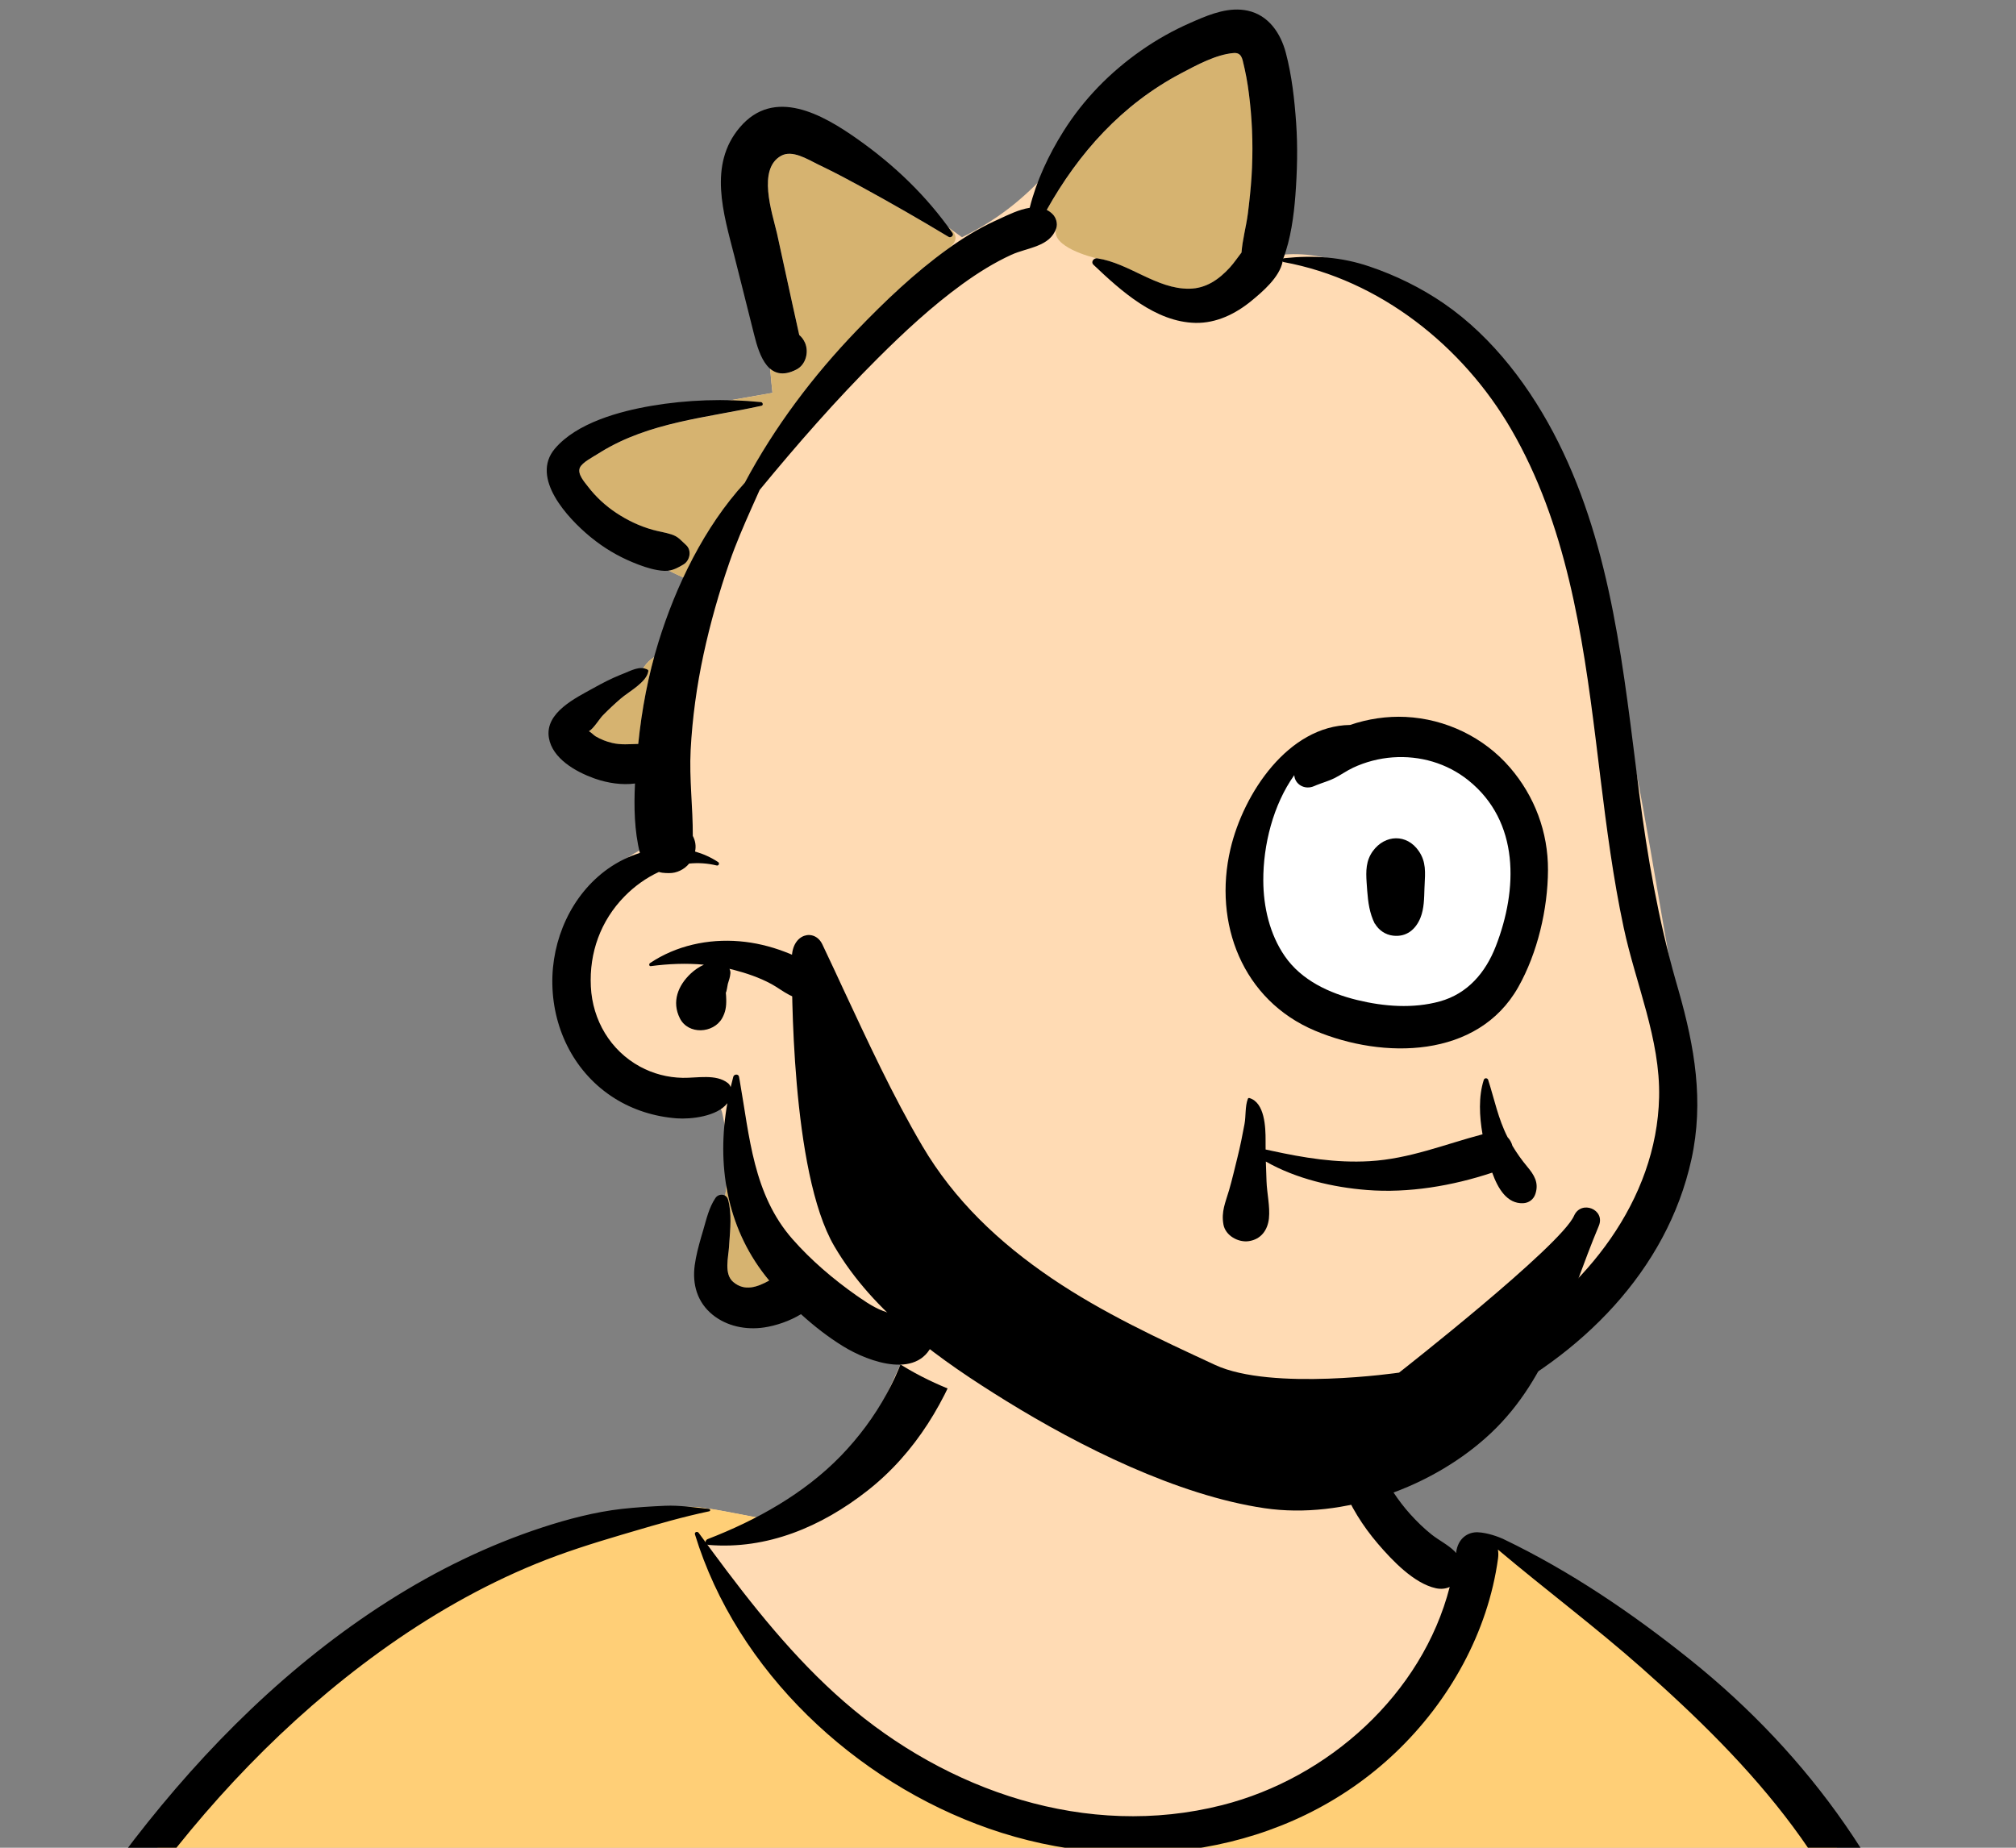 <svg width="60" height="55" viewBox="0 0 60 55" fill="none" xmlns="http://www.w3.org/2000/svg">
<rect x="0" y="0" width="60" height="55" fill="#808080" stroke="none"/>
<path fill-rule="evenodd" clip-rule="evenodd" d="M60.109 86.536C59.766 84.596 59.451 82.651 59.165 80.701C59.029 79.776 58.896 78.849 58.777 77.921C58.694 77.271 58.567 76.528 59.009 76.046C59.632 75.368 60.197 74.788 60.273 73.818C60.345 72.904 60.036 71.909 59.843 71.022C59.438 69.163 58.934 67.326 58.376 65.507C57.81 63.659 57.19 61.829 56.56 60.002C55.972 58.293 55.406 56.57 54.639 54.931C53.184 51.82 50.723 49.517 47.681 47.979C46.924 47.596 45.381 46.231 44.591 45.925C43.864 45.644 43.867 46.465 43.152 46.156C42.58 45.908 42.048 45.579 41.728 45.027C41.38 44.428 40.508 43.589 40.376 42.892C40.095 41.413 40.399 40.154 39.344 39.041C38.407 38.053 37.147 37.376 35.844 37.012C32.977 36.212 29.154 36.772 27.425 39.435C26.599 40.707 26.31 42.245 25.195 43.283C24.222 44.19 24.44 44.809 23.179 45.277C23.108 45.303 21.172 44.888 21.101 44.915C19.722 44.62 18.404 45.446 17.138 45.925C15.252 46.64 13.456 47.57 11.769 48.675C8.367 50.904 5.453 53.799 3.05 57.075C0.628 60.377 -1.251 64.079 -2.589 67.948C-2.914 68.887 -3.206 69.838 -3.464 70.799C-3.608 71.336 -3.762 71.894 -3.586 72.444C-3.443 72.894 -3.123 73.23 -2.748 73.5C-2.24 73.866 -1.221 74.104 -1.241 74.84C-1.256 75.4 -1.446 75.99 -1.539 76.543C-1.649 77.202 -1.74 77.865 -1.83 78.527C-2.243 81.54 -2.564 84.57 -2.706 87.608C-2.846 90.599 -2.962 93.652 -2.754 96.643C-2.74 96.84 -2.682 97.021 -2.587 97.174C-2.675 97.208 -2.682 97.373 -2.572 97.396C-2.495 97.412 -2.418 97.43 -2.34 97.446C-2.18 97.567 -1.98 97.641 -1.75 97.649C-1.594 97.654 -1.438 97.66 -1.282 97.668C0.363 98.013 2.008 98.337 3.674 98.584C5.7 98.882 7.732 99.126 9.77 99.324C13.957 99.731 18.112 99.596 22.305 99.377C26.492 99.157 30.676 99.106 34.867 99.215C39.062 99.324 43.255 99.507 47.451 99.582C52.138 99.665 56.818 99.537 61.492 99.164C62.133 99.114 62.529 98.603 62.403 97.967C61.646 94.153 60.788 90.366 60.109 86.536Z" fill="#FFDBB4"/>
<path fill-rule="evenodd" clip-rule="evenodd" d="M17.138 45.925L17.23 45.89C18.467 45.407 19.755 44.627 21.101 44.915C21.149 44.897 22.024 45.075 22.624 45.189L22.055 45.783L21.05 45.976C24.517 51.697 28.616 54.558 33.349 54.558C38.083 54.558 41.674 51.697 44.124 45.976L44.459 45.884C44.5 45.893 44.544 45.907 44.591 45.925C45.381 46.231 46.924 47.596 47.681 47.979C50.723 49.517 53.184 51.82 54.639 54.931C55.38 56.515 55.934 58.178 56.501 59.831L56.56 60.002C57.19 61.829 57.81 63.659 58.376 65.507C58.909 67.247 59.394 69.003 59.789 70.779L59.843 71.022C60.036 71.909 60.345 72.904 60.273 73.818C60.246 74.163 60.157 74.46 60.025 74.728L53.169 77.195L56.435 99.473C53.443 99.602 50.448 99.635 47.451 99.582C43.255 99.507 39.062 99.324 34.867 99.215C30.803 99.109 26.745 99.154 22.686 99.357L21.655 99.41C17.682 99.609 13.741 99.71 9.77 99.324L9.499 99.298V96.039L10.894 77.893L3.825 76.562L-3.115 73.192C-3.324 72.982 -3.493 72.738 -3.586 72.444C-3.749 71.934 -3.629 71.418 -3.495 70.918L-3.464 70.799C-3.206 69.838 -2.914 68.887 -2.589 67.948C-1.251 64.079 0.628 60.377 3.05 57.075C5.453 53.799 8.367 50.904 11.769 48.675C13.456 47.57 15.252 46.64 17.138 45.925Z" fill="#FFCF77"/>
<path fill-rule="evenodd" clip-rule="evenodd" d="M19.793 44.821C20.226 44.802 20.668 44.872 21.101 44.915C21.138 44.918 21.153 44.976 21.11 44.985C20.336 45.147 19.571 45.368 18.811 45.593L18.485 45.689C17.628 45.943 16.796 46.204 15.966 46.542C14.313 47.216 12.742 48.126 11.297 49.171C5.73 53.196 1.702 59.289 -0.841 65.598C-1.532 67.311 -2.116 69.066 -2.59 70.852C-2.705 71.287 -2.814 71.723 -2.917 72.16C-2.947 72.288 -3.078 72.617 -3.006 72.748C-2.942 72.864 -2.695 72.936 -2.579 72.996L-2.191 73.198C-1.432 73.588 -0.169 74.231 -0.043 74.293L0.155 74.391C3.386 75.975 6.838 77.318 10.474 77.411L10.503 77.1C10.665 75.384 10.877 73.658 11.342 71.994C11.367 71.905 11.48 71.935 11.491 72.014C11.749 73.984 11.667 75.969 11.577 77.948C11.417 81.453 11.205 84.956 11.016 88.459C10.922 90.212 10.8 91.962 10.689 93.715C10.579 95.469 10.543 97.267 10.291 99.007C10.235 99.395 9.781 99.606 9.436 99.565C9.056 99.52 8.763 99.184 8.761 98.8C8.756 97.786 8.884 96.76 8.955 95.749C9.022 94.787 9.094 93.827 9.168 92.867C9.438 89.361 9.749 85.86 10.037 82.355C10.139 81.113 10.249 79.871 10.362 78.63C6.511 78.505 2.912 77.079 -0.52 75.412C-0.57 76.54 -0.69 77.666 -0.806 78.79C-1.131 81.925 -1.417 85.059 -1.63 88.204C-1.739 89.792 -1.817 91.383 -1.886 92.973C-1.931 94.015 -1.964 95.058 -1.987 96.101L-1.999 96.698C-2.008 97.077 -2.047 97.427 -2.365 97.702C-2.689 97.983 -3.126 97.997 -3.446 97.702C-3.874 97.308 -3.798 96.771 -3.786 96.241C-3.754 94.9 -3.703 93.559 -3.634 92.22C-3.474 89.097 -3.152 85.987 -2.733 82.89L-2.569 81.694C-2.263 79.471 -1.927 77.198 -1.243 75.057C-1.509 74.924 -1.774 74.791 -2.039 74.657C-2.509 74.419 -2.994 74.196 -3.45 73.934C-3.812 73.726 -4.124 73.441 -4.225 73.02C-4.337 72.55 -4.165 72.037 -4.051 71.58L-4.041 71.54C-3.929 71.079 -3.809 70.62 -3.682 70.163C-3.166 68.31 -2.528 66.493 -1.782 64.721C-0.288 61.173 1.64 57.802 3.996 54.754C6.116 52.011 8.621 49.523 11.557 47.657C12.992 46.745 14.521 45.996 16.139 45.466C16.895 45.218 17.718 45.003 18.509 44.914C18.936 44.867 19.364 44.84 19.793 44.821ZM27.473 39.198C27.988 38.645 29.012 39.218 28.764 39.95C28.183 41.673 27.256 43.245 25.81 44.377C24.451 45.442 22.831 46.133 21.085 45.986C21.073 45.985 21.061 45.981 21.05 45.976L21.2 46.18C22.381 47.778 23.627 49.353 25.128 50.658C28.187 53.318 32.352 54.753 36.374 53.732C39.538 52.929 42.326 50.427 43.146 47.238C43.029 47.291 42.889 47.309 42.736 47.276C42.08 47.133 41.43 46.443 41.007 45.949C40.549 45.413 40.192 44.836 39.93 44.182C39.45 42.987 39.297 41.448 39.952 40.29C40.032 40.147 40.219 40.227 40.234 40.367L40.259 40.584C40.386 41.669 40.543 42.719 41.054 43.709C41.305 44.193 41.605 44.665 41.971 45.071C42.166 45.287 42.378 45.495 42.607 45.677C42.83 45.854 43.1 45.982 43.3 46.185L43.336 46.224L43.337 46.217C43.388 45.788 43.689 45.598 43.984 45.61C44.269 45.622 44.604 45.747 44.734 45.807L44.746 45.813C46.736 46.769 48.569 48.014 50.294 49.395C53.862 52.252 56.535 55.988 57.83 60.386C58.465 62.545 58.83 64.769 59.215 66.983L59.452 68.34C59.811 70.383 60.213 72.468 61.024 74.369C61.234 74.861 61.072 75.322 60.557 75.515C59.915 75.757 59.27 75.991 58.624 76.222C58.941 77.582 59.135 78.99 59.372 80.357C59.877 83.263 60.496 86.151 61.027 89.053C61.298 90.537 61.543 92.026 61.814 93.51C61.944 94.225 62.081 94.938 62.213 95.653C62.285 96.038 62.349 96.425 62.417 96.81L62.429 96.875C62.468 97.078 62.517 97.288 62.461 97.492C62.397 97.724 62.216 97.888 62.054 98.055C61.921 98.192 61.728 98.193 61.565 98.118L61.511 98.094C61.22 97.957 60.992 97.821 60.888 97.492C60.823 97.284 60.799 97.049 60.756 96.835C60.674 96.424 60.596 96.011 60.523 95.599C60.376 94.773 60.233 93.946 60.093 93.119L59.962 92.344C59.512 89.674 59.086 86.987 58.87 84.289C58.775 83.092 58.673 81.896 58.571 80.699L58.494 79.802C58.397 78.667 58.278 77.502 58.261 76.352L57.875 76.489L55.991 77.155C55.523 77.32 54.929 77.658 54.426 77.597C54.18 77.567 53.992 77.489 53.847 77.348C54.021 79.797 54.255 82.242 54.569 84.674C54.853 86.887 55.169 89.097 55.542 91.297C55.727 92.386 55.917 93.474 56.123 94.56C56.226 95.103 56.332 95.645 56.442 96.186C56.496 96.456 56.561 96.727 56.604 96.999C56.653 97.311 56.567 97.503 56.393 97.76C56.249 97.971 55.963 98.079 55.731 97.933C55.424 97.741 55.264 97.574 55.173 97.222C55.091 96.903 55.041 96.57 54.977 96.247C54.86 95.651 54.747 95.053 54.637 94.456C54.408 93.205 54.197 91.952 54.008 90.694C53.344 86.265 52.923 81.799 52.71 77.325C52.605 75.118 52.572 72.909 52.591 70.7C52.6 69.567 52.637 68.431 52.717 67.302C52.799 66.158 52.967 65.038 53.118 63.905C53.123 63.865 53.179 63.863 53.182 63.905C53.253 65.175 53.365 66.443 53.42 67.716C53.472 68.931 53.495 70.147 53.537 71.363C53.591 72.96 53.667 74.558 53.767 76.156C53.949 75.957 54.223 75.842 54.497 75.887C54.894 75.804 55.321 75.596 55.699 75.469L57.125 74.993C57.875 74.742 58.625 74.494 59.377 74.252C58.704 71.989 58.244 69.693 57.85 67.362L57.675 66.314C57.327 64.251 56.953 62.188 56.324 60.19C55.662 58.09 54.672 56.137 53.359 54.369C52.065 52.626 50.49 51.092 48.869 49.657C47.481 48.428 45.996 47.319 44.58 46.124C44.595 46.203 44.598 46.29 44.585 46.386C44.284 48.589 43.135 50.641 41.533 52.167C38.315 55.233 33.552 55.869 29.434 54.431C25.45 53.041 21.928 49.747 20.683 45.672C20.662 45.602 20.755 45.574 20.793 45.626C20.862 45.72 20.931 45.815 21.001 45.909C20.996 45.872 21.016 45.831 21.062 45.813C22.514 45.252 23.94 44.457 25.028 43.333C25.558 42.784 26.021 42.163 26.387 41.493C26.562 41.172 26.719 40.84 26.845 40.497L26.877 40.408C27.029 39.978 27.156 39.539 27.473 39.198Z" fill="black"/>
<path fill-rule="evenodd" clip-rule="evenodd" d="M50.272 31.541C48.836 25.014 48.556 17.845 44.763 12.146C43.106 9.821 40.443 6.791 37.332 7.746C37.461 6.37 37.581 4.993 37.693 3.616C37.757 2.828 38.051 1.778 37.386 1.172C36.287 0.283 34.468 1.643 33.619 2.403C31.779 4.169 31.053 5.883 28.63 7.062C27.658 6.369 26.711 5.641 25.725 4.966C24.721 4.278 23.284 3.161 22.241 4.43C21.357 5.507 21.922 7.203 22.272 8.387C22.451 8.993 22.63 9.654 22.879 10.277C22.9 10.75 22.936 11.223 22.99 11.694C21.195 12.014 19.347 12.283 17.632 12.912C16.697 13.419 16.779 14.572 17.443 15.262C18.436 16.226 19.692 16.98 21.064 17.486C20.815 18.349 20.218 19.082 19.467 19.561C19.215 19.721 19.074 19.956 19.023 20.206C18.638 20.398 18.226 20.536 17.791 20.625C17.254 20.737 16.944 21.372 17.082 21.876C17.472 23.103 18.846 22.402 19.738 22.315C19.765 23.171 19.779 24.064 20.167 24.857C18.093 25.403 16.296 27.392 16.776 29.633C17.211 31.775 19.519 32.429 21.345 32.916C21.484 32.998 21.483 33.078 21.527 33.28C21.829 34.669 21.575 36.197 21.1 37.516C20.97 37.875 21.161 38.325 21.448 38.54C22.936 39.489 23.429 36.599 25.125 38.439C24.998 38.42 24.683 38.262 24.7 38.49C26.9 42.359 33.395 42.597 37.375 42.692C37.853 42.925 38.403 42.793 38.949 42.644C39.471 42.617 39.991 42.577 40.511 42.524C41.459 42.352 43.127 42.556 43.186 41.217C45.635 40.249 47.741 38.577 49.177 36.361C50.242 34.891 50.662 33.334 50.272 31.541Z" fill="#FFDBB4"/>
<path fill-rule="evenodd" clip-rule="evenodd" d="M21.619 35.314C21.779 36.268 22.154 37.18 22.786 37.986C22.822 38.031 22.858 38.076 22.895 38.121L22.852 38.144L22.809 38.166C22.475 38.337 22.137 38.426 21.825 38.163C21.549 37.929 21.675 37.452 21.698 37.131L21.706 37.012L21.724 36.762L21.73 36.661C21.75 36.339 21.754 36.011 21.671 35.712C21.656 35.657 21.624 35.618 21.585 35.594C21.596 35.516 21.606 35.438 21.614 35.359L21.619 35.314ZM19.468 19.564C19.237 20.41 19.086 21.27 18.997 22.146C18.738 22.152 18.479 22.179 18.22 22.117C18.047 22.076 17.882 22.01 17.729 21.92C17.674 21.887 17.595 21.803 17.53 21.768C17.671 21.689 17.837 21.405 17.947 21.293C18.116 21.12 18.293 20.954 18.476 20.796C18.715 20.589 19.25 20.31 19.297 19.983C19.299 19.965 19.295 19.947 19.279 19.938C19.238 19.914 19.193 19.899 19.146 19.892C19.22 19.769 19.32 19.663 19.439 19.583L19.468 19.564ZM24.293 4.87L24.333 4.89L24.531 4.985C24.902 5.166 25.264 5.359 25.626 5.556C26.506 6.036 27.376 6.535 28.235 7.053C28.303 7.095 28.398 7.009 28.349 6.938C28.312 6.885 28.274 6.832 28.236 6.78L28.256 6.795C28.391 6.898 28.614 7.12 28.201 7.418C27.22 8.125 26.336 8.969 25.5 9.839C24.195 11.195 23.053 12.711 22.168 14.372C21.423 15.186 20.815 16.167 20.338 17.191C20.193 17.127 20.05 17.059 19.908 16.988C20.025 16.972 20.127 16.927 20.257 16.855L20.287 16.837L20.342 16.805C20.538 16.69 20.598 16.382 20.417 16.222C20.26 16.083 20.193 15.976 19.985 15.909C19.803 15.85 19.611 15.824 19.427 15.772C19.038 15.664 18.677 15.492 18.341 15.269C18.039 15.069 17.765 14.82 17.54 14.536L17.483 14.463L17.427 14.393C17.321 14.256 17.194 14.073 17.259 13.925C17.326 13.771 17.639 13.609 17.787 13.518L17.87 13.466C19.33 12.563 21.027 12.442 22.663 12.082C22.729 12.067 22.707 11.978 22.649 11.972C22.346 11.942 22.043 11.923 21.74 11.915C22.158 11.842 22.576 11.771 22.991 11.696C22.964 11.458 22.942 11.219 22.923 10.979C23.108 11.137 23.358 11.181 23.706 11.002C23.985 10.858 24.079 10.488 23.964 10.213C23.925 10.121 23.872 10.048 23.808 9.991L23.788 9.975L23.585 9.051L23.138 7.001L23.125 6.942L23.11 6.88L23.018 6.521C22.852 5.858 22.675 4.957 23.25 4.64C23.566 4.465 23.987 4.714 24.293 4.87ZM37.004 1.869L37.018 1.932L37.05 2.074C37.12 2.387 37.164 2.709 37.2 3.027C37.282 3.769 37.297 4.519 37.249 5.264C37.226 5.629 37.186 5.997 37.14 6.359C37.091 6.747 36.981 7.13 36.952 7.52C36.836 7.668 36.729 7.83 36.607 7.963C36.28 8.321 35.896 8.59 35.396 8.596C34.441 8.608 33.64 7.864 32.714 7.701L32.651 7.691C32.497 7.661 31.282 7.347 31.431 6.818L31.437 6.798C31.486 6.655 31.431 6.474 31.325 6.371C31.274 6.322 31.217 6.282 31.155 6.251C32.091 4.579 33.355 3.153 35.086 2.22L35.324 2.094L35.454 2.026C35.85 1.823 36.3 1.616 36.712 1.581C36.921 1.563 36.966 1.701 37.004 1.869Z" fill="#D6B370"/>
<path fill-rule="evenodd" clip-rule="evenodd" d="M35.421 0.683L35.564 0.62C36.057 0.406 36.595 0.201 37.135 0.318C37.756 0.453 38.115 0.989 38.269 1.573C38.447 2.248 38.527 2.967 38.576 3.662C38.626 4.383 38.607 5.101 38.553 5.82C38.507 6.421 38.414 7.118 38.191 7.701C38.2 7.692 38.212 7.686 38.225 7.685C39.104 7.594 39.914 7.647 40.754 7.931C41.536 8.195 42.294 8.566 42.974 9.034C44.444 10.046 45.582 11.574 46.374 13.156C47.984 16.37 48.324 20.006 48.775 23.521L48.788 23.628C49.031 25.507 49.353 27.359 49.871 29.182L49.96 29.493C50.435 31.161 50.718 32.783 50.34 34.51C49.607 37.849 47.027 40.37 44.042 41.825C42.518 42.568 40.869 43.116 39.203 43.432C37.495 43.756 35.646 43.81 34.088 42.925C33.316 42.486 33.996 41.364 34.776 41.745C36.387 42.531 38.212 42.272 39.884 41.84C41.547 41.41 43.178 40.809 44.652 39.915C47.18 38.382 49.308 35.735 49.378 32.662C49.417 30.932 48.679 29.281 48.324 27.611C48.01 26.14 47.816 24.647 47.632 23.154L47.496 22.045C47.101 18.865 46.607 15.591 44.977 12.781C43.539 10.3 41.061 8.327 38.209 7.802C38.202 7.801 38.195 7.799 38.189 7.795C38.183 7.791 38.178 7.786 38.174 7.781C38.087 8.251 37.569 8.69 37.238 8.961C36.768 9.345 36.2 9.623 35.581 9.611C34.388 9.587 33.364 8.66 32.546 7.883C32.454 7.796 32.554 7.674 32.659 7.69C33.608 7.833 34.421 8.606 35.394 8.594C35.895 8.588 36.278 8.319 36.605 7.961C36.727 7.827 36.834 7.666 36.95 7.517C36.979 7.127 37.089 6.745 37.139 6.357C37.185 5.994 37.224 5.627 37.248 5.262C37.295 4.517 37.28 3.767 37.198 3.025C37.163 2.706 37.118 2.385 37.048 2.071L37.016 1.93C36.973 1.736 36.945 1.559 36.711 1.579C36.19 1.623 35.607 1.941 35.151 2.182C33.385 3.114 32.101 4.555 31.153 6.248C31.213 6.278 31.27 6.317 31.323 6.369C31.43 6.471 31.485 6.653 31.436 6.796C31.246 7.35 30.574 7.367 30.1 7.584C29.585 7.82 29.1 8.124 28.641 8.457C27.738 9.112 26.909 9.882 26.12 10.669C24.877 11.909 23.724 13.229 22.609 14.583L22.372 15.113C22.136 15.644 21.904 16.176 21.713 16.729C21.401 17.628 21.14 18.547 20.939 19.477C20.737 20.413 20.605 21.371 20.555 22.327C20.511 23.181 20.623 24.034 20.619 24.882C20.695 25.024 20.722 25.184 20.686 25.347C20.929 25.416 21.161 25.521 21.372 25.66C21.425 25.695 21.391 25.777 21.329 25.762C21.054 25.694 20.779 25.679 20.51 25.705C20.367 25.882 20.136 25.994 19.911 25.989L19.816 25.987C19.745 25.985 19.676 25.975 19.609 25.955C19.23 26.13 18.881 26.382 18.586 26.683C17.877 27.407 17.534 28.355 17.585 29.368C17.634 30.367 18.166 31.268 19.045 31.748C19.438 31.962 19.873 32.075 20.319 32.083C20.748 32.091 21.312 31.96 21.664 32.24C21.704 32.272 21.73 32.314 21.746 32.36C21.77 32.256 21.797 32.152 21.825 32.049C21.847 31.97 21.978 31.961 21.994 32.049L22.015 32.164C22.31 33.833 22.414 35.551 23.588 36.886C24.137 37.511 24.798 38.074 25.477 38.553L25.59 38.631C25.88 38.832 26.193 39.027 26.539 39.099C26.923 39.18 27.241 39.158 27.594 39.369C27.76 39.469 27.862 39.689 27.801 39.879C27.409 41.102 25.864 40.553 25.085 40.069C24.652 39.801 24.231 39.476 23.839 39.118C23.498 39.326 23.092 39.461 22.744 39.513C22.206 39.593 21.636 39.482 21.207 39.134C20.754 38.766 20.599 38.231 20.676 37.663C20.714 37.38 20.788 37.104 20.866 36.83L20.932 36.606C21.027 36.281 21.101 35.944 21.293 35.66C21.39 35.517 21.619 35.53 21.669 35.709C21.783 36.12 21.734 36.583 21.704 37.01L21.698 37.108C21.678 37.429 21.542 37.922 21.823 38.16C22.162 38.447 22.532 38.316 22.893 38.118C22.856 38.074 22.82 38.028 22.784 37.983C21.617 36.497 21.327 34.647 21.647 32.838C21.346 33.234 20.561 33.32 20.144 33.289C19.49 33.241 18.846 33.042 18.289 32.691C17.123 31.958 16.466 30.672 16.439 29.303C16.411 27.975 17.005 26.631 18.098 25.857C18.387 25.653 18.707 25.495 19.044 25.389C18.881 24.74 18.864 24.023 18.899 23.322C18.508 23.375 18.084 23.306 17.731 23.185L17.676 23.166C17.131 22.97 16.438 22.577 16.336 21.963C16.21 21.208 17.14 20.773 17.68 20.472C17.932 20.331 18.19 20.199 18.458 20.09L18.539 20.058C18.77 19.969 19.042 19.803 19.277 19.935C19.294 19.945 19.298 19.963 19.295 19.98C19.249 20.308 18.713 20.587 18.475 20.794C18.291 20.952 18.115 21.118 17.945 21.291C17.835 21.403 17.669 21.687 17.528 21.766C17.594 21.8 17.672 21.885 17.727 21.918C17.88 22.008 18.046 22.074 18.218 22.114C18.477 22.177 18.736 22.15 18.995 22.144C19.101 21.11 19.291 20.1 19.599 19.107C20.115 17.441 20.96 15.686 22.166 14.37C23.051 12.709 24.193 11.193 25.498 9.836C26.335 8.967 27.218 8.123 28.199 7.416C28.633 7.103 29.09 6.82 29.576 6.593L29.737 6.519C30.006 6.394 30.334 6.232 30.646 6.186C30.848 5.382 31.208 4.614 31.645 3.917C32.247 2.957 33.039 2.148 33.966 1.501C34.423 1.181 34.91 0.907 35.421 0.683V0.683ZM19.344 28.669C20.121 28.146 21.075 27.941 22.004 28.018C22.465 28.056 22.921 28.165 23.353 28.33L23.531 28.401C23.944 28.567 24.387 28.771 24.401 29.271C24.407 29.468 24.261 29.626 24.085 29.687C23.656 29.837 23.308 29.478 22.953 29.288C22.596 29.095 22.215 28.968 21.823 28.865C21.785 28.855 21.748 28.847 21.71 28.838C21.731 28.879 21.742 28.924 21.738 28.973C21.729 29.09 21.695 29.177 21.662 29.286C21.652 29.32 21.627 29.522 21.602 29.547C21.611 29.616 21.611 29.682 21.614 29.751C21.619 29.957 21.594 30.13 21.49 30.312C21.229 30.765 20.484 30.806 20.235 30.312C19.985 29.817 20.18 29.334 20.559 28.978C20.663 28.881 20.8 28.782 20.95 28.715C20.424 28.666 19.893 28.689 19.368 28.758C19.317 28.765 19.309 28.693 19.344 28.669ZM19.39 12.08C20.457 11.898 21.57 11.862 22.647 11.969C22.706 11.975 22.727 12.065 22.662 12.079C21.025 12.439 19.328 12.561 17.868 13.463L17.801 13.505C17.661 13.595 17.327 13.763 17.258 13.922C17.176 14.11 17.398 14.351 17.501 14.486C17.733 14.79 18.021 15.055 18.339 15.266C18.675 15.489 19.036 15.661 19.425 15.77C19.609 15.822 19.801 15.848 19.983 15.907C20.191 15.974 20.258 16.08 20.415 16.22C20.597 16.38 20.536 16.688 20.34 16.803L20.285 16.835C20.029 16.982 19.886 17.026 19.559 16.968C19.304 16.923 19.06 16.833 18.821 16.734C18.386 16.553 17.978 16.311 17.612 16.014L17.556 15.969C16.896 15.422 15.777 14.226 16.514 13.355C17.165 12.586 18.443 12.241 19.39 12.08ZM22.017 3.793C23.04 2.585 24.484 3.41 25.509 4.132C26.614 4.91 27.573 5.827 28.348 6.936C28.397 7.007 28.301 7.092 28.233 7.051C27.374 6.533 26.505 6.034 25.624 5.554C25.262 5.356 24.9 5.163 24.53 4.983L24.332 4.887C24.022 4.734 23.578 4.455 23.248 4.637C22.537 5.03 22.976 6.317 23.123 6.94L23.136 6.999L23.583 9.049L23.787 9.972C23.859 10.031 23.919 10.11 23.962 10.211C24.077 10.485 23.983 10.856 23.704 10.999C22.881 11.424 22.602 10.595 22.447 9.972C22.321 9.465 22.194 8.959 22.066 8.454L21.855 7.618C21.532 6.352 21.073 4.907 22.017 3.793Z" fill="black"/>
<path fill-rule="evenodd" clip-rule="evenodd" d="M41.42 30.71C43.821 30.71 45.767 28.726 45.767 26.278C45.767 23.831 43.821 21.847 41.42 21.847C39.02 21.847 37.074 23.831 37.074 26.278C37.074 28.726 39.02 30.71 41.42 30.71Z" fill="white"/>
<path fill-rule="evenodd" clip-rule="evenodd" d="M44.16 32.145C44.18 32.08 44.27 32.08 44.291 32.145C44.478 32.728 44.588 33.3 44.868 33.849C44.937 33.922 44.987 34.01 45.013 34.107C45.143 34.324 45.29 34.531 45.452 34.725C45.657 34.971 45.806 35.201 45.697 35.536C45.644 35.701 45.505 35.807 45.331 35.815C44.853 35.836 44.581 35.38 44.411 34.905C43.228 35.298 41.924 35.52 40.684 35.422C39.675 35.343 38.577 35.09 37.674 34.575C37.679 34.77 37.687 34.964 37.694 35.159C37.706 35.519 37.803 35.913 37.766 36.267C37.728 36.618 37.529 36.89 37.168 36.944C36.857 36.991 36.473 36.783 36.412 36.45C36.342 36.064 36.472 35.794 36.579 35.429C36.673 35.107 36.747 34.778 36.829 34.452C36.911 34.123 36.978 33.791 37.039 33.458C37.084 33.214 37.052 32.939 37.138 32.709C37.145 32.691 37.163 32.678 37.182 32.684C37.642 32.816 37.668 33.556 37.666 33.953L37.666 33.973C37.666 34.054 37.666 34.135 37.667 34.216L37.843 34.254C38.807 34.463 39.744 34.621 40.758 34.564C41.948 34.496 42.994 34.062 44.123 33.764C44.029 33.227 44 32.642 44.16 32.145ZM40.181 21.579C40.709 21.398 41.28 21.313 41.835 21.34C43.025 21.399 44.159 21.942 44.939 22.846C45.675 23.7 46.076 24.771 46.071 25.9C46.065 27.061 45.76 28.367 45.186 29.383C43.98 31.517 41.164 31.532 39.14 30.681C36.98 29.773 36.101 27.483 36.621 25.269C37.012 23.604 38.347 21.606 40.181 21.579V21.579ZM43.701 23.227C43.063 22.716 42.261 22.486 41.45 22.544C41.047 22.573 40.638 22.679 40.272 22.851C40.077 22.942 39.904 23.07 39.712 23.165C39.541 23.249 39.357 23.299 39.181 23.37L39.115 23.398C38.826 23.527 38.535 23.342 38.52 23.073C37.891 23.956 37.593 25.152 37.598 26.214C37.601 26.996 37.788 27.808 38.236 28.459C38.735 29.183 39.563 29.564 40.393 29.767C41.188 29.961 42.055 30.028 42.852 29.808C43.679 29.579 44.213 28.951 44.517 28.169C45.177 26.472 45.231 24.456 43.701 23.227V23.227ZM40.86 25.332C41.221 24.839 41.869 24.813 42.225 25.332C42.45 25.659 42.416 25.973 42.399 26.349L42.395 26.434C42.385 26.731 42.386 27.044 42.275 27.319C42.132 27.672 41.853 27.898 41.46 27.851C41.228 27.824 41.033 27.685 40.921 27.494L40.917 27.497C40.759 27.181 40.718 26.861 40.691 26.517L40.673 26.264C40.651 25.932 40.65 25.62 40.86 25.332Z" fill="black"/>
<path fill-rule="evenodd" clip-rule="evenodd" d="M41.639 40.858C41.639 40.858 37.855 41.414 36.162 40.628C34.474 39.845 32.831 39.087 31.3 38.05C29.731 36.986 28.399 35.724 27.449 34.109C26.565 32.605 25.831 31.01 25.091 29.427C25.048 29.335 24.623 28.415 24.473 28.107C24.242 27.629 23.567 27.779 23.567 28.521C23.567 29.263 23.534 34.884 24.831 37.095C26.001 39.092 27.984 40.488 29.955 41.706C32.135 43.052 35.031 44.508 37.632 44.893C39.986 45.24 42.672 44.264 44.377 42.654C46.159 40.97 46.664 38.683 47.583 36.492C47.789 36.002 47.06 35.707 46.847 36.188C46.445 37.095 41.639 40.858 41.639 40.858Z" fill="black"/>
</svg>
